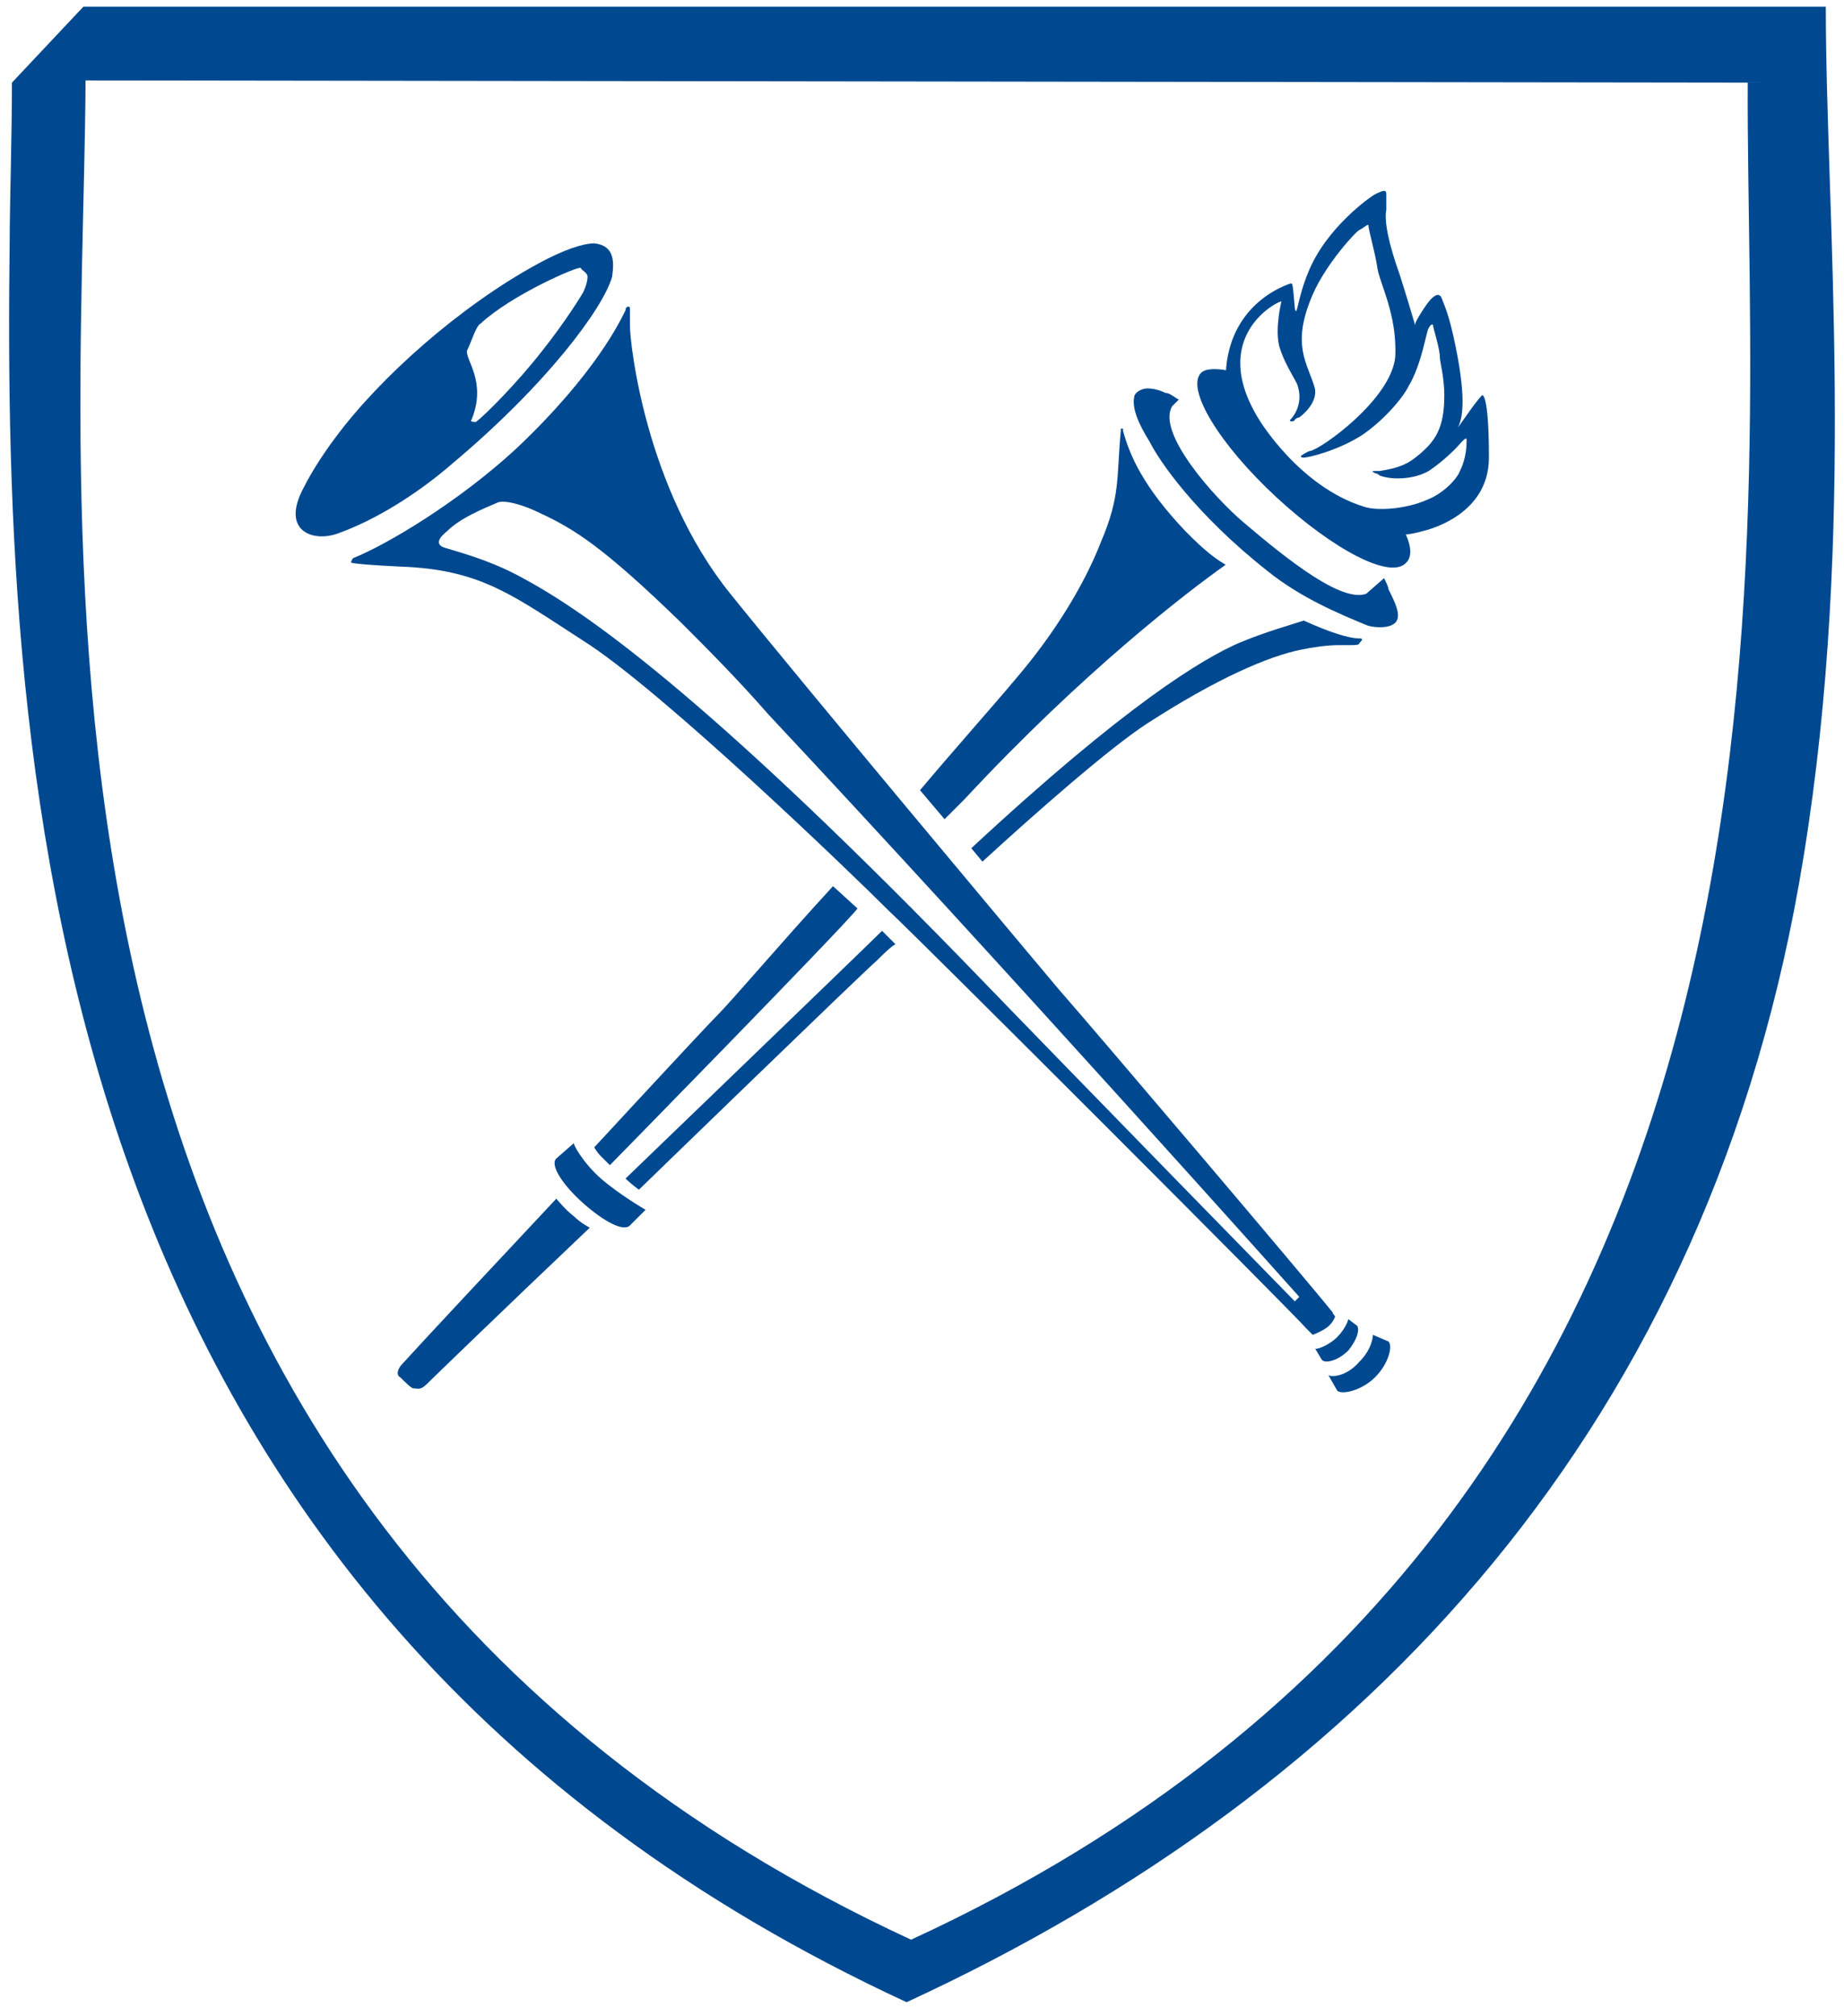 <svg width="78.883" height="86.217" viewBox="0 0 95 104" fill="none" xmlns="http://www.w3.org/2000/svg">
<path d="M46.936 100.048C-1.533 77.599 4.223 27.518 4.338 4.147L90.109 4.262C89.993 27.633 95.404 77.714 46.936 100.048ZM4.223 0.348L0.539 4.262C0.539 7.025 0.424 10.594 0.424 12.321C0.079 39.837 1.921 82.549 46.705 103.272C70.422 92.335 88.266 73.454 92.987 44.212C95.75 27.288 94.138 11.17 94.138 0.348L4.223 0.348Z" fill="#004990"/>
<path d="M28.631 61.826C25.177 65.51 21.838 69.079 20.687 70.346C20.456 70.576 20.341 70.921 20.572 71.036C20.802 71.266 21.147 71.612 21.262 71.612C21.493 71.612 21.608 71.727 21.953 71.382C22.068 71.266 25.867 67.582 30.358 63.323C30.358 63.323 29.897 63.093 29.552 62.747C29.091 62.402 28.631 61.826 28.631 61.826Z" fill="#004990"/>
<path d="M30.933 60.79C31.854 61.596 33.235 62.402 33.235 62.402L32.429 63.208C32.084 63.553 31.048 62.977 30.012 62.056C28.976 61.135 28.285 60.099 28.63 59.754L29.551 58.948C29.436 58.948 30.012 59.984 30.933 60.79Z" fill="#004990"/>
<path d="M70.076 70.23C70.767 69.54 70.767 68.849 70.767 68.849L71.573 69.194C71.803 69.424 71.573 70.346 70.882 71.036C70.192 71.727 69.156 71.957 68.925 71.727L68.465 70.921C68.58 71.036 69.386 71.036 70.076 70.23Z" fill="#004990"/>
<path d="M68.925 68.964C69.386 68.504 69.501 68.043 69.501 68.043L69.962 68.388C70.077 68.619 69.962 69.079 69.501 69.655C68.925 70.23 68.235 70.346 68.119 70.115L67.774 69.54C67.774 69.655 68.465 69.424 68.925 68.964Z" fill="#004990"/>
<path d="M71.343 29.821L70.422 30.627C69.155 31.087 66.392 28.9 64.09 26.942C62.593 25.676 59.6 22.337 60.406 20.956L60.751 20.61C60.521 20.495 60.29 20.265 60.06 20.265C59.83 20.15 59.484 20.035 59.139 20.035C58.794 20.035 58.448 20.265 58.448 20.495C58.333 21.071 58.679 21.877 59.254 22.798C59.715 23.719 61.557 26.482 65.356 29.475C67.083 30.857 69.04 31.663 70.422 32.238C70.652 32.353 71.573 32.469 71.918 32.123C72.264 31.778 71.918 31.087 71.573 30.396C71.573 30.281 71.458 30.051 71.343 29.821Z" fill="#004990"/>
<path d="M32.43 15.89C32.43 16.12 32.43 16.466 32.43 16.811C32.43 17.732 33.236 25.215 37.611 30.626C41.41 35.347 52.693 48.817 54.535 51.004C56.261 52.961 67.314 65.971 68.695 67.698C68.695 67.813 68.81 67.813 68.81 67.928C68.81 67.928 68.695 68.273 68.35 68.503C68.004 68.734 67.659 68.849 67.659 68.849L67.314 68.503C66.853 67.928 47.627 48.701 45.785 46.974C43.943 45.133 34.042 35.577 30.012 33.044C26.443 30.741 24.832 29.475 21.032 29.245C21.032 29.245 18.269 29.13 18.039 29.015C18.039 29.015 18.039 28.899 18.154 28.784C19.881 28.094 23.565 25.906 26.558 23.143C30.703 19.229 31.97 16.466 32.2 16.005C32.2 15.775 32.43 15.775 32.43 15.89ZM35.078 32.123C31.049 28.209 29.552 27.288 27.825 26.482C26.904 26.021 25.983 25.791 25.637 25.906C24.832 26.252 23.68 26.712 22.989 27.403C22.414 27.863 22.529 28.094 22.759 28.209C22.989 28.324 25.062 28.784 26.904 29.82C30.128 31.547 36.229 35.807 49.469 49.392C56.146 56.3 66.738 67.122 66.738 67.122L66.968 66.892C66.968 66.892 51.541 49.623 39.568 36.843C37.956 35.001 36.459 33.505 35.078 32.123Z" fill="#004990"/>
<path d="M23.22 23.949C21.493 25.446 19.305 26.827 17.348 27.518C16.082 27.979 14.355 27.403 15.621 25.1C15.967 24.41 16.542 23.488 17.233 22.567C19.536 19.459 23.68 15.775 27.71 13.588C28.976 12.897 30.012 12.551 30.588 12.551C31.624 12.666 31.624 13.472 31.509 14.278C31.048 15.89 28.17 19.804 23.22 23.949ZM24.486 21.762C24.947 21.416 26.558 19.804 27.825 18.193C29.206 16.466 30.012 15.084 30.012 15.084C30.012 15.084 30.242 14.624 30.242 14.278C30.242 14.048 29.897 13.933 29.897 13.818C29.782 13.703 26.328 15.199 24.716 16.696C24.486 16.811 24.256 17.617 24.026 18.078C23.91 18.538 25.062 19.689 24.256 21.646C24.141 21.762 24.371 21.762 24.486 21.762Z" fill="#004990"/>
<path d="M45.439 48.011C44.633 48.817 32.2 60.79 32.2 60.79C32.43 61.02 32.89 61.366 32.89 61.366C32.89 61.366 44.288 50.313 45.209 49.508C45.439 49.277 45.9 48.817 46.13 48.702L45.439 48.011Z" fill="#004990"/>
<path d="M69.04 33.275C69.271 33.275 69.386 33.275 69.616 33.275C69.846 33.275 70.076 33.275 70.076 33.16C70.192 33.044 70.307 32.929 70.076 32.929C69.501 32.929 68.465 32.584 67.198 32.008C66.508 32.238 65.241 32.584 63.86 33.16C62.018 33.965 58.103 36.268 50.044 43.751L50.62 44.442C53.383 41.909 57.182 38.57 59.139 37.304C62.708 35.002 65.356 33.85 67.083 33.505C67.659 33.39 68.35 33.275 69.04 33.275Z" fill="#004990"/>
<path d="M61.097 27.403C58.91 25.1 58.219 23.489 57.874 22.222V22.107H57.759V22.222C57.528 24.64 57.759 25.561 56.723 27.979C55.917 30.051 54.42 32.584 52.348 35.001C51.196 36.383 49.239 38.57 47.397 40.758L48.664 42.254C48.779 42.139 49.239 41.679 49.7 41.218C55.801 34.656 61.212 30.511 63.17 29.13C62.364 28.669 61.673 27.979 61.097 27.403Z" fill="#004990"/>
<path d="M42.907 45.708C40.259 48.586 37.726 51.58 36.92 52.386C36.229 53.076 30.588 59.178 30.588 59.178C30.588 59.178 30.703 59.408 30.933 59.639C31.164 59.869 31.394 60.099 31.394 60.099C31.394 60.099 43.367 47.896 44.173 46.859L42.907 45.708Z" fill="#004990"/>
<path d="M63.284 19.344C63.284 19.229 63.284 19.114 63.284 19.114C62.709 18.999 62.133 18.999 61.903 19.229C61.097 20.035 62.824 22.913 65.817 25.676C68.695 28.324 71.688 29.936 72.494 29.015C72.84 28.669 72.725 27.979 72.264 27.173C68.12 27.633 63.284 21.992 63.284 19.344Z" fill="#004990"/>
<path d="M76.409 20.38C75.948 20.84 75.257 21.992 74.912 22.337C75.373 21.992 75.603 20.956 75.142 18.423C74.797 16.581 74.567 16.005 74.336 15.43C74.221 15.084 73.991 15.199 73.761 15.43C73.531 15.66 72.955 16.581 72.955 16.696C72.955 16.926 72.955 16.696 72.149 14.163C71.573 12.551 71.343 11.4 71.458 10.824C71.458 10.479 71.458 10.249 71.458 10.018C71.458 9.788 71.343 9.788 70.883 10.018C70.652 10.134 68.35 11.745 67.429 14.048C66.853 15.43 66.853 16.466 66.738 15.89C66.623 14.508 66.623 14.624 66.508 14.624C65.817 14.854 63.169 16.005 63.169 19.574C63.169 22.567 68.695 28.784 73.3 27.403C73.3 27.403 76.754 26.712 76.754 23.604C76.754 20.265 76.409 20.38 76.409 20.38ZM75.257 24.294C75.142 24.64 74.452 25.446 73.531 25.791C72.494 26.252 70.998 26.367 70.307 26.136C66.968 25.1 64.896 21.646 64.896 21.646C62.248 17.387 65.817 15.545 66.047 15.545C66.047 15.545 65.702 16.926 65.932 17.847C66.162 18.653 66.623 19.344 66.853 19.804C67.198 20.725 66.738 21.416 66.508 21.646C66.393 21.762 66.738 21.762 66.738 21.646C66.738 21.646 66.853 21.531 66.968 21.531C67.429 21.186 67.889 20.61 67.774 20.035C67.429 18.768 66.508 17.847 67.659 15.199C68.35 13.588 69.962 11.861 70.077 11.861C70.307 11.745 70.537 11.515 70.537 11.63C70.537 11.861 70.883 13.012 70.998 13.818C71.113 14.624 72.034 16.235 71.919 18.423C71.689 20.61 68.12 23.143 67.544 23.258C67.429 23.258 67.083 23.488 67.083 23.488C66.968 23.604 67.198 23.604 67.198 23.604C67.429 23.604 68.925 23.258 70.192 22.452C71.228 21.762 72.264 20.61 72.609 19.919C73.3 18.768 73.531 17.041 73.646 16.926C73.761 16.696 73.876 16.696 73.876 16.811C73.876 16.926 74.221 17.962 74.221 18.423C74.221 18.653 74.452 19.459 74.452 20.38C74.452 22.107 73.991 22.798 72.955 23.604C72.379 24.064 71.804 24.179 71.113 24.294H70.883C70.767 24.294 70.652 24.294 70.883 24.41C70.883 24.41 70.998 24.41 71.113 24.525C71.689 24.755 72.84 24.755 73.646 24.294C73.991 24.064 74.452 23.719 75.027 23.143C75.257 22.913 75.603 22.452 75.603 22.683C75.603 22.913 75.603 23.604 75.257 24.294Z" fill="#004990"/>
</svg>
